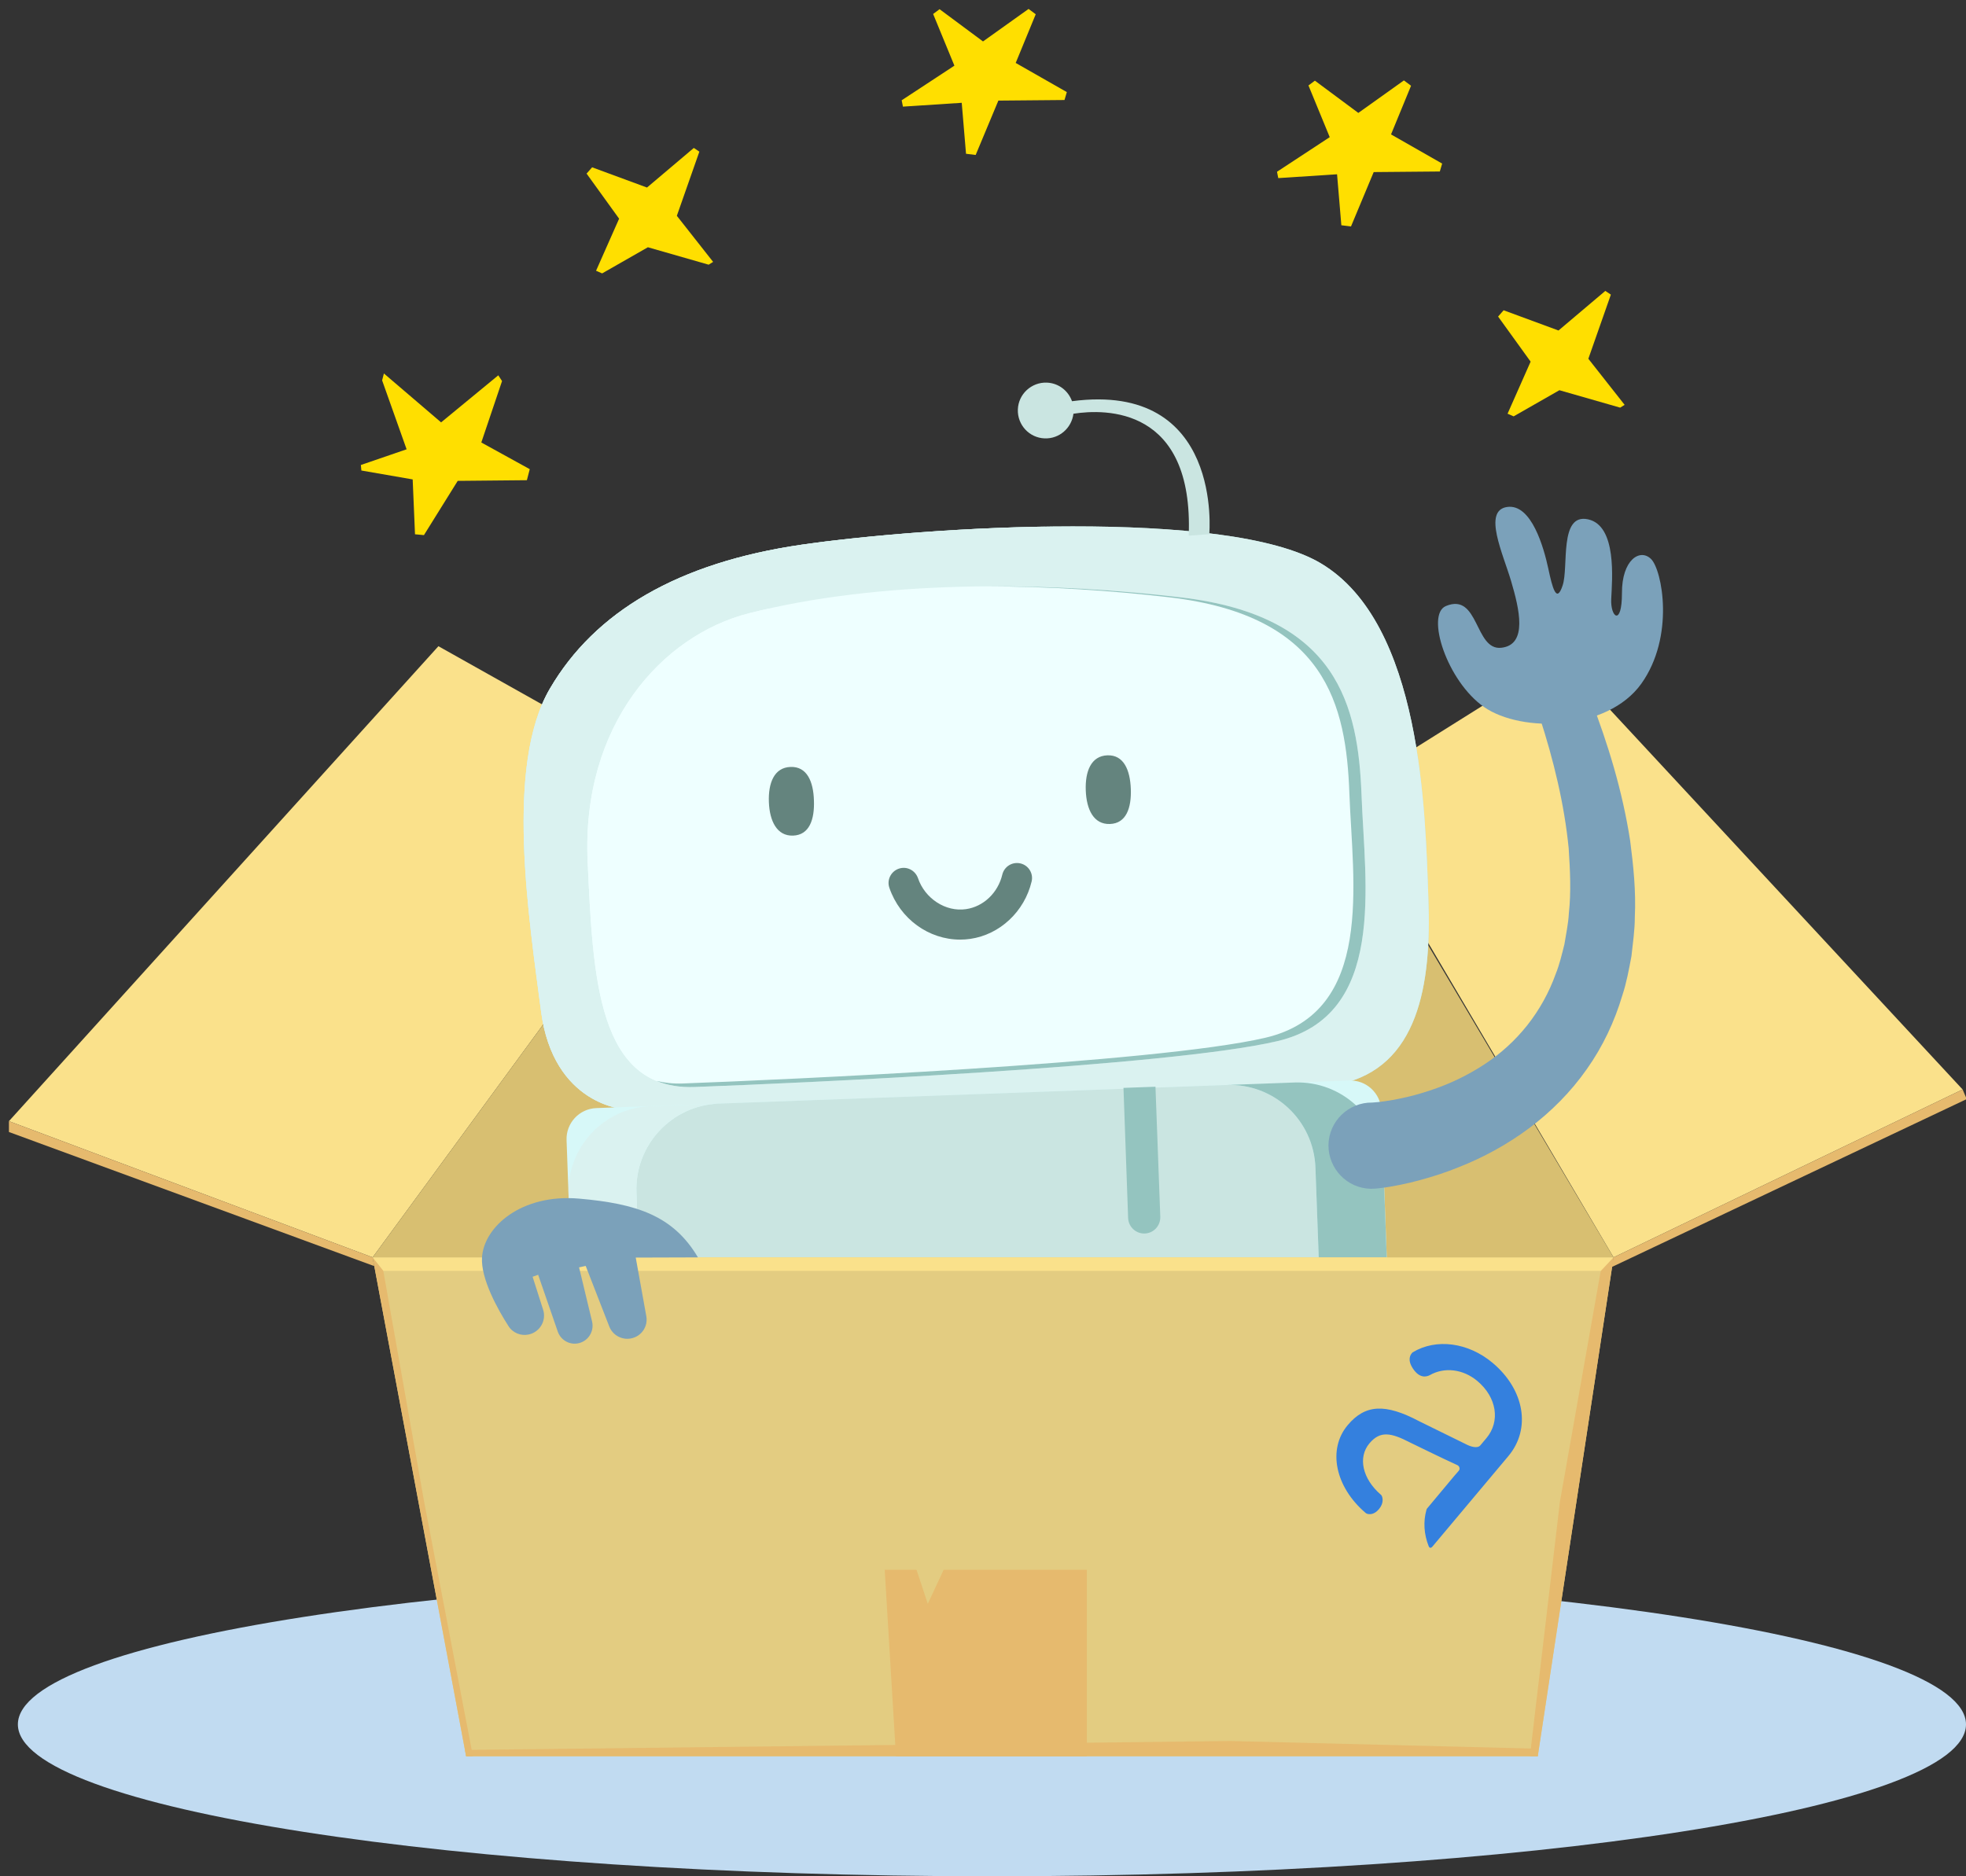 <?xml version="1.0" encoding="UTF-8"?>
<svg width="110px" height="105px" viewBox="0 0 110 105" version="1.1" xmlns="http://www.w3.org/2000/svg" xmlns:xlink="http://www.w3.org/1999/xlink">
    <rect x="0" y="0" width="110" height="105" fill="#333333" stroke="none"/>
    <title>Group 2</title>
    <g id="Page-1" stroke="none" stroke-width="1" fill="none" fill-rule="evenodd">
        <g id="Group-2" transform="translate(0.5, 0.5)" fill-rule="nonzero">
            <polygon id="Path" fill="#FAE18B" points="89.78 69.864 74.52 43.968 86.83 36.249 109.31 60.468"></polygon>
            <polygon id="Path" fill="#FAE18B" points="20.35 69.864 39.17 44.163 24.03 35.663 0 62.242"></polygon>
            <path d="M109.5,96 C109.5,100.694 85.099,104.5 55.001,104.5 C24.901,104.5 0.5,100.694 0.5,96 C0.5,91.306 24.901,87.5 55.001,87.5 C85.099,87.5 109.5,91.306 109.5,96" id="Path" fill="#C1DBF1" transform="translate(55, 96) scale(-1, 1) translate(-55, -96) "></path>
            <polygon id="Path" fill="#D8BF71" points="39.17 44.163 74.52 44.163 89.78 69.864 20.35 69.864"></polygon>
            <path d="M34.47,61.578 C34.47,61.578 30.46,61.38 29.77,56.082 C29.08,50.784 27.75,42.328 30.27,38.034 C32.78,33.74 37.43,30.986 44.36,29.981 C51.29,28.976 68.17,27.909 73.4,31.023 C79.07,34.396 79.25,45 79.42,49.804 C79.6,54.609 78.86,59.22 74.46,60.168 C70.06,61.117 44.12,61.38 34.47,61.578" id="Path" fill="#BCE1DD"></path>
            <path d="M34.47,61.578 C34.47,61.578 30.46,61.38 29.77,56.082 C29.08,50.784 27.75,42.328 30.27,38.034 C32.78,33.74 37.43,30.986 44.36,29.981 C51.29,28.976 68.17,27.909 73.4,31.023 C79.07,34.396 79.25,45 79.42,49.804 C79.6,54.609 78.86,59.22 74.46,60.168 C70.06,61.117 44.12,61.38 34.47,61.578" id="Path" fill="#DAF2F0"></path>
            <path d="M42.35,61.289 C42.35,61.289 38.94,61.069 38.32,55.769 C37.71,50.468 36.54,42.006 38.65,37.727 C40.76,33.448 44.69,30.72 50.57,29.753 C52.41,29.451 55.07,29.149 57.99,28.971 C52.75,29.053 47.52,29.523 44.36,29.981 C37.43,30.986 32.78,33.74 30.27,38.034 C27.75,42.328 29.08,50.784 29.77,56.082 C30.46,61.38 34.47,61.578 34.47,61.578 C41.14,61.442 55.6,61.273 65.35,60.868 C57.37,61.123 47.31,61.201 42.35,61.289" id="Path" fill="#DAF2F0"></path>
            <path d="M32.38,47.742 C32.68,54.191 32.92,60.53 38.37,60.33 C43.82,60.131 64.83,59.203 70.97,57.764 C77.11,56.324 75.86,48.986 75.68,43.998 C75.49,39.011 74.37,33.971 65.6,32.934 C57.72,32.001 48.65,31.976 41.4,33.821 C36.54,35.058 32.02,40.07 32.38,47.742" id="Path" fill="#EEFFFF"></path>
            <path d="M37.18,48.944 C36.71,43.197 38.88,37.754 42.55,33.55 C42.16,33.637 41.77,33.725 41.4,33.821 C36.54,35.058 32.02,40.07 32.38,47.742 C32.68,54.191 32.92,60.53 38.37,60.33 C39.02,60.307 39.89,60.273 40.93,60.229 C38.84,56.924 37.51,53.061 37.18,48.944" id="Path" fill="#EEFFFF"></path>
            <path d="M74.73,93.578 L36.08,94.994 C34.03,95.069 32.3,93.464 32.22,91.407 L31.2,63.313 C31.16,62.352 31.91,61.545 32.87,61.51 L74.99,59.967 C75.95,59.932 76.75,60.682 76.79,61.642 L77.84,90.239 C77.9,92.019 76.51,93.513 74.73,93.578" id="Path" fill="#D7F8F8"></path>
            <path d="M73.1,64.834 C73,62.188 70.78,60.121 68.13,60.218 L39.72,61.259 C37.08,61.357 35.01,63.58 35.11,66.226 L35.79,84.733 C35.99,90.399 40.76,94.823 46.42,94.615 L65.28,93.925 C70.18,93.745 74.01,89.627 73.83,84.727 L73.1,64.834 Z" id="Path" fill="#CAE5E1"></path>
            <path d="M55.85,94.27 L46.42,94.615 C40.76,94.823 35.99,90.399 35.79,84.733 L35.11,66.226 C35.01,63.58 37.08,61.357 39.72,61.259 L45.15,61.061 L35.92,61.399 C33.28,61.495 31.21,63.719 31.31,66.364 L31.99,84.871 C32.19,90.537 36.95,94.962 42.62,94.755 L63.69,93.983 L55.85,94.27 Z" id="Path" fill="#DAF2F0"></path>
            <path d="M76.9,64.694 C76.8,62.048 74.58,59.982 71.93,60.078 L68.13,60.218 C70.78,60.122 73,62.188 73.1,64.834 L73.83,84.727 C74.01,89.627 70.18,93.745 65.28,93.925 L69.08,93.785 C73.98,93.606 77.81,89.487 77.63,84.587 L76.9,64.694 Z" id="Path" fill="#94C4BF"></path>
            <path d="M62.62,67.665 C62.64,68.161 63.06,68.547 63.55,68.529 C64.05,68.511 64.43,68.095 64.42,67.6 L64.15,60.315 L62.36,60.38 L62.62,67.665 Z" id="Path" fill="#94C4BF"></path>
            <path d="M45.04,44.294 C45.08,45.356 44.79,46.231 43.87,46.262 C42.97,46.292 42.56,45.448 42.52,44.387 C42.48,43.325 42.81,42.452 43.73,42.419 C44.65,42.385 45.01,43.234 45.04,44.294" id="Path" fill="#64847E"></path>
            <path d="M62.77,43.645 C62.81,44.706 62.52,45.581 61.6,45.612 C60.69,45.643 60.29,44.799 60.25,43.737 C60.21,42.676 60.54,41.803 61.46,41.769 C62.37,41.736 62.73,42.584 62.77,43.645" id="Path" fill="#64847E"></path>
            <path d="M65.56,20.912 C64.9,20.937 64.36,21.366 64.15,21.952 C55.67,20.833 56.47,29.392 56.47,29.392 L57.62,29.478 C57.34,22.264 62.27,22.373 64.07,22.653 C64.17,23.454 64.86,24.064 65.68,24.033 C66.54,24.002 67.21,23.278 67.18,22.416 C67.15,21.554 66.42,20.881 65.56,20.912" id="Path" fill="#CAE5E1" transform="translate(61.815, 25.194) scale(-1, 1) translate(-61.815, -25.194) "></path>
            <path d="M53.22,52.082 C51.47,52.082 49.86,50.932 49.26,49.18 C49.11,48.741 49.35,48.263 49.79,48.112 C50.23,47.961 50.7,48.196 50.86,48.636 C51.25,49.793 52.42,50.545 53.55,50.377 C54.53,50.236 55.34,49.459 55.58,48.443 C55.69,47.991 56.14,47.711 56.6,47.819 C57.05,47.927 57.33,48.38 57.22,48.832 C56.82,50.514 55.44,51.804 53.79,52.041 C53.6,52.069 53.41,52.082 53.22,52.082" id="Path" fill="#64847E"></path>
            <path d="M75.68,43.998 C75.49,39.011 74.37,33.971 65.6,32.934 C62.11,32.522 58.39,32.287 54.7,32.314 C58.17,32.318 61.65,32.542 64.93,32.927 C73.7,33.953 74.82,38.957 75,43.908 C75.18,48.86 76.43,56.146 70.29,57.576 C64.15,59.006 43.14,59.933 37.69,60.133 C37.15,60.153 36.68,60.092 36.23,59.99 C36.84,60.238 37.54,60.361 38.37,60.33 C43.82,60.131 64.83,59.203 70.97,57.764 C77.11,56.324 75.86,48.986 75.68,43.998" id="Path" fill="#94C4BF"></path>
            <polygon id="Path" fill="#E3CC81" points="20.35 69.864 89.78 69.864 85.54 97.78 25.58 97.78"></polygon>
            <polygon id="Path" fill="#E6BA6E" points="89.78 69.864 85.54 97.78 85.1 97.78 86.78 83.534 89.13 70.243"></polygon>
            <polygon id="Path" fill="#E6BA6E" points="20.35 69.864 25.58 97.78 25.96 97.78 23.23 83.534 20.88 70.243"></polygon>
            <polygon id="Path" fill="#FAE18B" points="89.78 69.864 89.07 70.621 20.95 70.621 20.35 69.864"></polygon>
            <path d="M38.55,69.864 L35.07,69.875 L35.66,73.148 C35.77,73.731 35.39,74.291 34.8,74.402 C34.29,74.499 33.78,74.219 33.59,73.734 L32.27,70.342 L31.9,70.424 L32.63,73.464 C32.76,74.04 32.37,74.61 31.78,74.686 C31.31,74.746 30.87,74.47 30.71,74.024 L29.61,70.838 L29.3,70.95 L29.89,72.799 C30.08,73.402 29.71,74.04 29.09,74.179 C28.65,74.278 28.19,74.094 27.95,73.711 C27.36,72.792 26.39,71.061 26.47,69.857 C26.58,68.147 28.68,66.297 31.9,66.577 C35.12,66.858 37.17,67.53 38.55,69.864" id="Path" fill="#7BA1BA"></path>
            <polygon id="Path" fill="#E6BA6E" points="109.31 60.468 109.54 61.006 89.66 70.415 89.78 69.864"></polygon>
            <polygon id="Path" fill="#E6BA6E" points="0 62.242 0 62.849 20.44 70.354 20.35 69.864"></polygon>
            <g id="Group" transform="translate(19.69, -0)" fill="#FFDF00">
                <polygon id="Path" points="7.69 20.503 4.49 23.137 1.29 20.4 1.19 20.786 2.56 24.643 0 25.522 0.03 25.831 2.9 26.329 3.03 29.399 3.53 29.446 5.42 26.41 9.29 26.373 9.45 25.755 6.74 24.262 7.9 20.825"></polygon>
                <polygon id="Path" points="56.67 9.13 55.4 12.172 54.86 12.106 54.62 9.253 51.33 9.467 51.26 9.112 54.21 7.175 53.02 4.282 53.38 4.014 55.81 5.819 58.36 4 58.76 4.298 57.64 7.022 60.5 8.654 60.37 9.097"></polygon>
                <polygon id="Path" points="35.67 5.13 34.4 8.172 33.86 8.106 33.62 5.253 30.33 5.467 30.26 5.112 33.21 3.175 32.02 0.282 32.38 0.014 34.81 1.819 37.36 -8.8817842e-16 37.76 0.298 36.64 3.022 39.5 4.654 39.37 5.097"></polygon>
                <polygon id="Path" points="12.94 8.863 12.63 9.215 14.45 11.738 13.16 14.652 13.5 14.8 16.06 13.337 19.46 14.312 19.71 14.156 17.68 11.577 18.94 7.987 18.63 7.779 16.01 9.995"></polygon>
                <polygon id="Path" points="63.94 16.863 63.63 17.215 65.45 19.738 64.16 22.652 64.5 22.8 67.06 21.337 70.46 22.312 70.71 22.156 68.68 19.577 69.94 15.987 69.63 15.779 67.01 17.995"></polygon>
            </g>
            <polygon id="Path" fill="#E6BA6E" points="85.54 97.78 25.58 97.78 25.52 97.43 68.34 96.93 85.54 97.36"></polygon>
            <polygon id="Path" fill="#E6BA6E" points="60.31 97.78 60.31 87.346 52.3 87.346 51.41 89.253 50.78 87.346 49 87.346 49.63 97.78"></polygon>
            <path d="M76.64,65.998 C76.92,65.969 77.08,65.942 77.29,65.908 C77.48,65.875 77.67,65.841 77.86,65.801 C78.23,65.725 78.6,65.639 78.96,65.538 C79.68,65.342 80.4,65.111 81.09,64.829 C82.49,64.28 83.83,63.549 85.06,62.633 C86.28,61.719 87.39,60.606 88.28,59.336 C89.18,58.069 89.84,56.655 90.27,55.208 C90.51,54.486 90.64,53.75 90.78,53.019 C90.86,52.286 90.97,51.553 90.97,50.828 C91.04,49.371 90.89,47.952 90.71,46.553 C90.28,43.771 89.47,41.129 88.49,38.591 C88.19,37.812 87.31,37.423 86.53,37.724 C85.78,38.013 85.4,38.836 85.64,39.593 L85.64,39.611 C86.43,42.045 87.03,44.522 87.27,46.98 C87.35,48.203 87.41,49.427 87.28,50.605 C87.25,51.202 87.12,51.77 87.03,52.346 C86.89,52.903 86.76,53.464 86.55,53.987 C85.79,56.112 84.39,57.862 82.54,59.072 C81.61,59.681 80.59,60.173 79.5,60.527 C78.96,60.711 78.41,60.856 77.85,60.973 C77.57,61.033 77.29,61.082 77.02,61.121 L76.61,61.175 C76.49,61.187 76.32,61.202 76.28,61.201 C74.95,61.182 73.85,62.246 73.829,63.578 C73.82,64.91 74.88,66.006 76.21,66.027 C76.3,66.027 76.39,66.023 76.48,66.015 L76.64,65.998 Z" id="Path" fill="#7BA1BA"></path>
            <path d="M80.4,33.414 C79.26,33.887 80.45,37.618 82.54,39.07 C84.64,40.523 89.43,40.411 91.33,37.766 C93.22,35.12 92.5,31.398 91.88,30.784 C91.26,30.171 90.24,30.826 90.25,32.697 C90.25,34.569 89.6,34.052 89.65,33.02 C89.7,31.934 89.98,28.912 88.35,28.562 C86.72,28.21 87.28,31.236 86.93,32.265 C86.59,33.294 86.36,32.401 86.13,31.322 C85.88,30.159 85.19,27.668 83.82,27.872 C82.45,28.075 83.6,30.497 84.05,32.025 C84.5,33.552 85,35.584 83.5,35.75 C82,35.916 82.26,32.644 80.4,33.414" id="Path" fill="#7BA1BA"></path>
            <path d="M83.5,84.547 L83.5,77.928 C83.5,75.941 81.805,74.5 79.469,74.5 C77.69,74.5 76.162,75.469 75.665,76.926 C75.644,77.111 75.695,77.445 76.271,77.613 C76.902,77.796 77.135,77.49 77.219,77.288 C77.547,76.4 78.43,75.826 79.469,75.826 C80.885,75.826 81.913,76.719 81.913,77.948 L81.913,78.475 C81.913,78.721 81.563,78.882 81.234,78.951 L78.423,79.643 C76.32,80.095 75.5,80.863 75.5,82.383 C75.5,84.149 77.186,85.484 79.429,85.5 C79.46,85.5 79.489,85.495 79.517,85.484 C79.622,85.441 79.861,85.296 79.861,84.86 C79.861,84.425 79.623,84.25 79.518,84.194 C79.489,84.178 79.457,84.172 79.424,84.171 C78.068,84.155 77.087,83.408 77.087,82.383 C77.087,81.435 77.638,81.145 78.795,80.883 C78.795,80.883 80.832,80.379 81.634,80.153 C81.77,80.115 81.905,80.212 81.902,80.346 L81.895,80.765 L81.901,83.093 C81.901,83.122 81.907,83.15 81.919,83.175 C82.204,83.805 82.691,84.316 83.33,84.661 C83.467,84.727 83.5,84.618 83.5,84.547" id="Path" fill="#3480DE" transform="translate(79.5, 80) rotate(40) translate(-79.5, -80) "></path>
        </g>
    </g>
</svg>